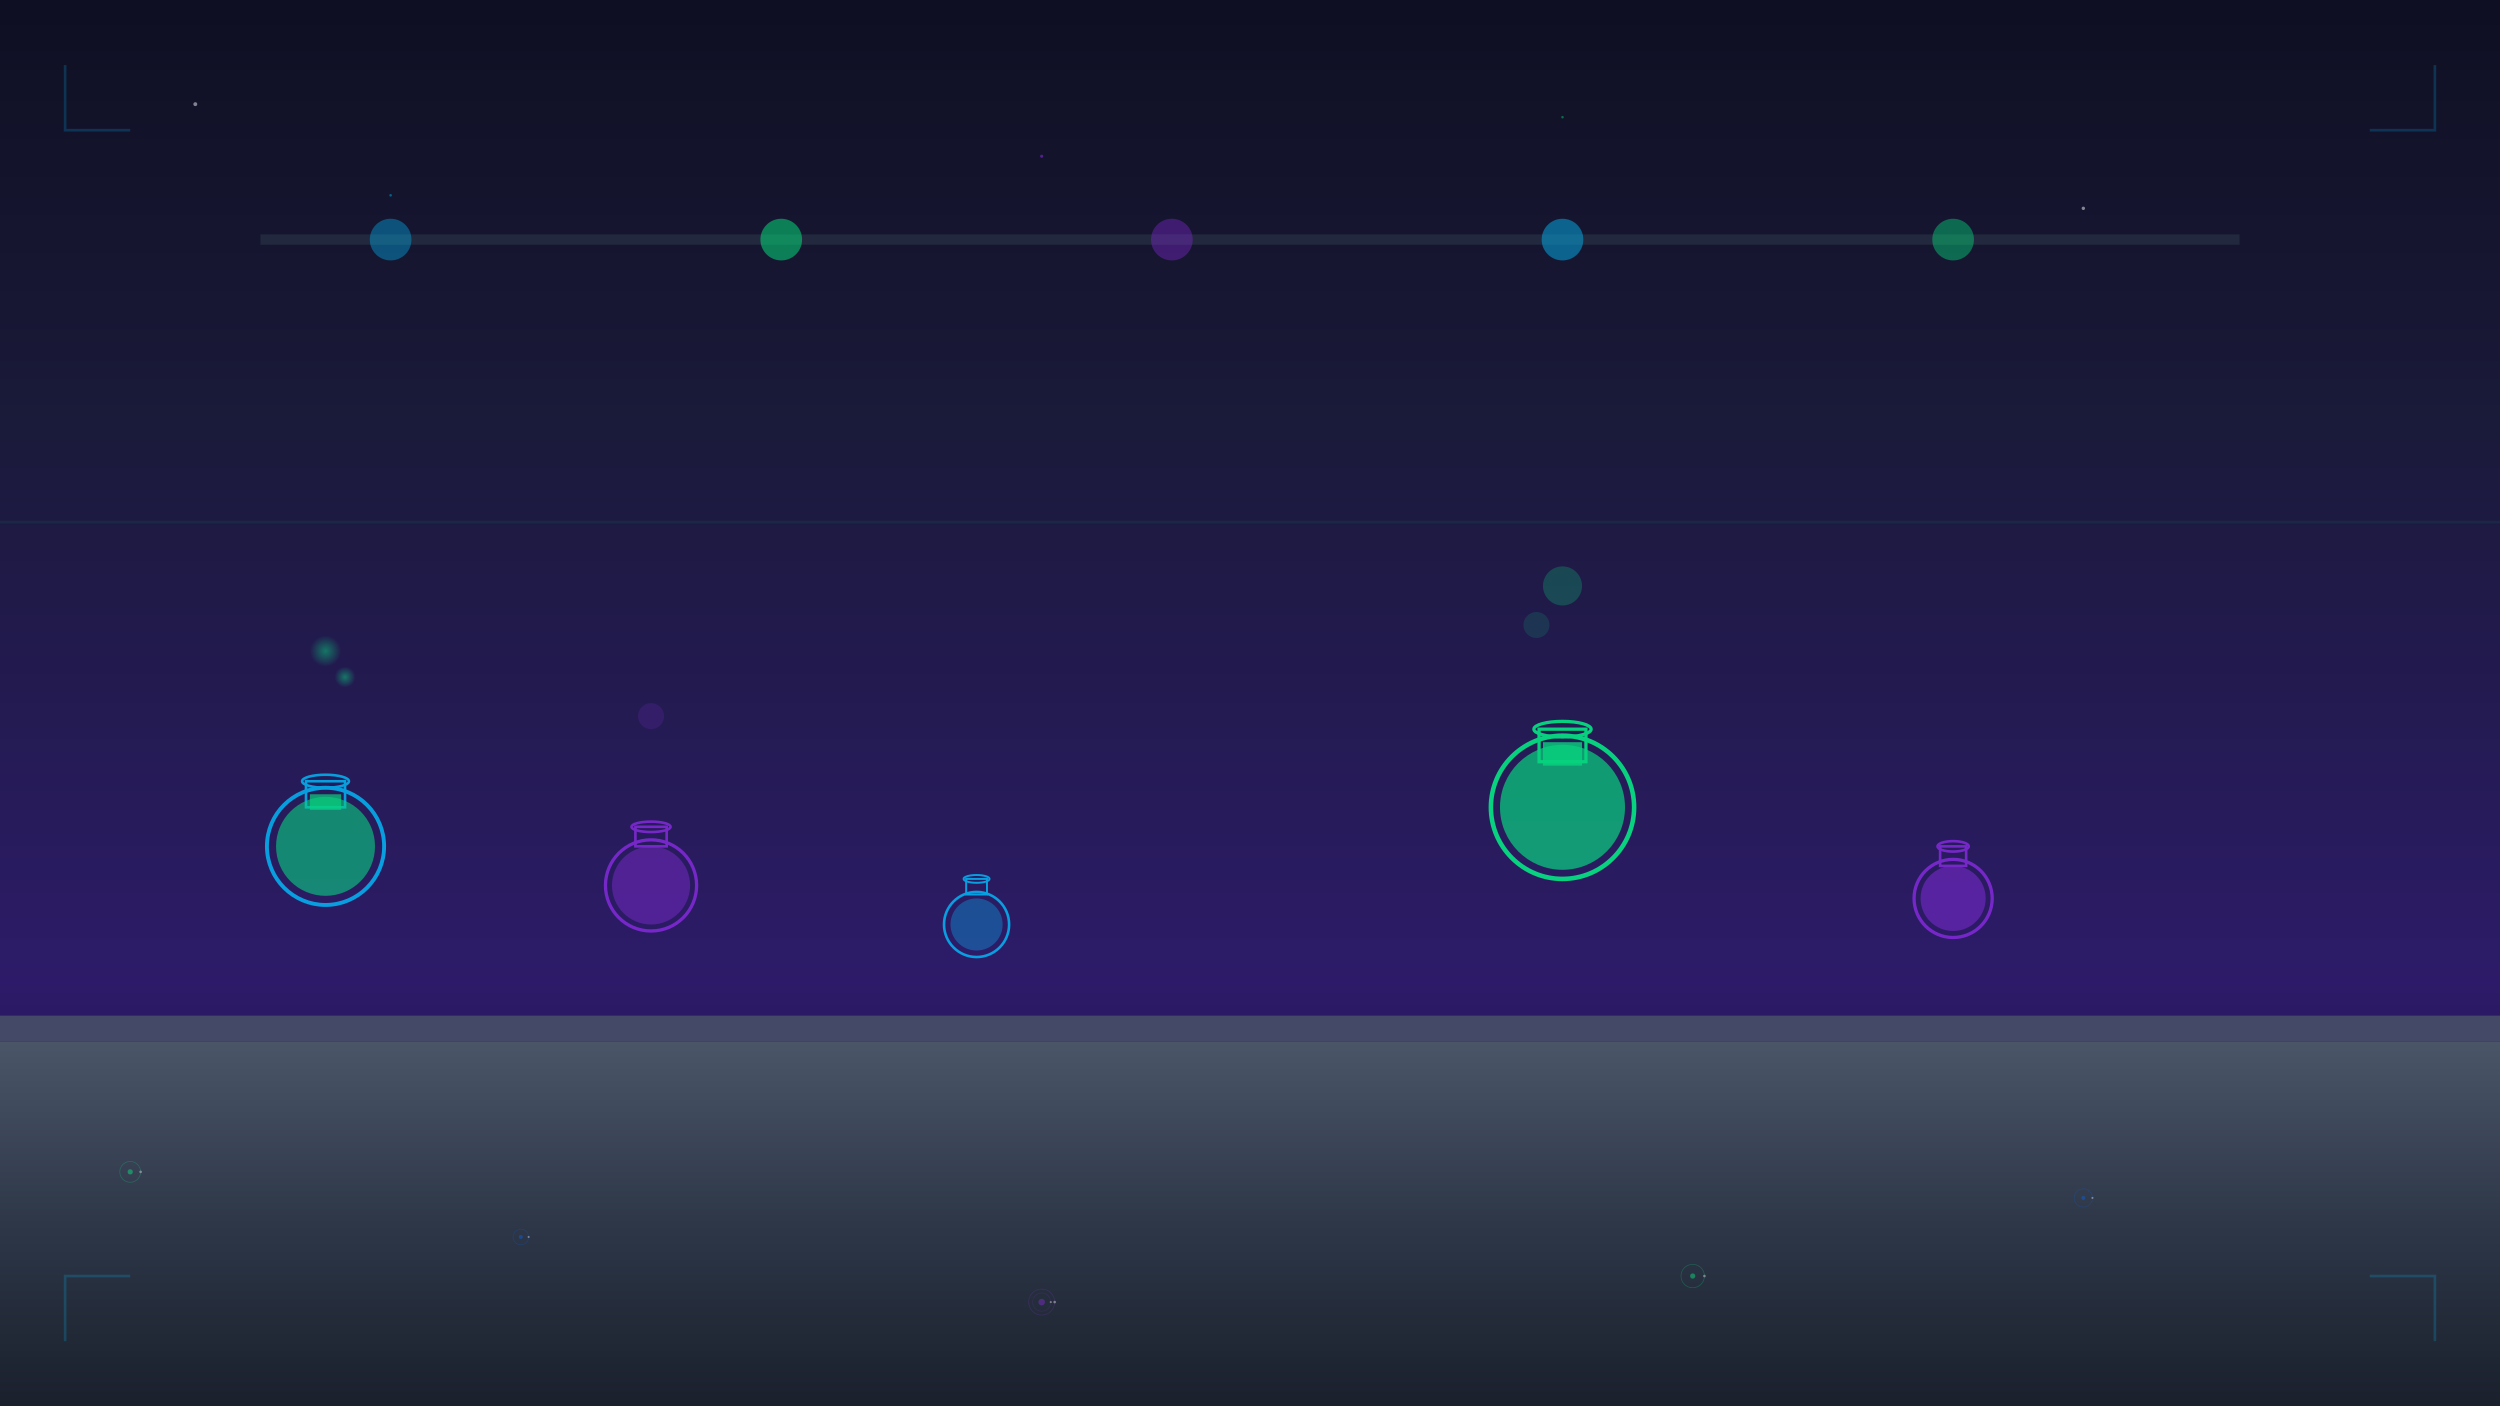 <svg xmlns="http://www.w3.org/2000/svg" viewBox="0 0 1920 1080" preserveAspectRatio="xMidYMid slice">
  <defs>
    <!-- Space laboratory gradient -->
    <linearGradient id="spaceGrad" x1="0%" y1="0%" x2="0%" y2="100%">
      <stop offset="0%" style="stop-color:#0f0f23"/>
      <stop offset="30%" style="stop-color:#1a1a3a"/>
      <stop offset="70%" style="stop-color:#2d1b69"/>
      <stop offset="100%" style="stop-color:#1a0033"/>
    </linearGradient>
    
    <!-- Laboratory bench gradient -->
    <linearGradient id="benchGrad" x1="0%" y1="0%" x2="0%" y2="100%">
      <stop offset="0%" style="stop-color:#4a5568"/>
      <stop offset="50%" style="stop-color:#2d3748"/>
      <stop offset="100%" style="stop-color:#1a202c"/>
    </linearGradient>
    
    <!-- Glow effects for equipment -->
    <filter id="equipmentGlow">
      <feGaussianBlur stdDeviation="4" result="coloredBlur"/>
      <feMerge> 
        <feMergeNode in="coloredBlur"/>
        <feMergeNode in="SourceGraphic"/>
      </feMerge>
    </filter>
    
    <!-- Stronger glow for lights -->
    <filter id="strongGlow">
      <feGaussianBlur stdDeviation="8" result="coloredBlur"/>
      <feMerge> 
        <feMergeNode in="coloredBlur"/>
        <feMergeNode in="SourceGraphic"/>
      </feMerge>
    </filter>
    
    <!-- Particle gradient -->
    <radialGradient id="particleGrad" cx="50%" cy="50%" r="50%">
      <stop offset="0%" style="stop-color:#00ff88;stop-opacity:1"/>
      <stop offset="100%" style="stop-color:#00ff88;stop-opacity:0"/>
    </radialGradient>
  </defs>
  
  <!-- Main space background -->
  <rect x="0" y="0" width="1920" height="1080" fill="url(#spaceGrad)"/>
  
  <!-- Stars in background -->
  <g opacity="0.6">
    <circle cx="150" cy="80" r="1.5" fill="#ffffff" opacity="0.8">
      <animate attributeName="opacity" values="0.8;0.3;0.8" dur="4s" repeatCount="indefinite"/>
    </circle>
    <circle cx="300" cy="150" r="1" fill="#00bfff" opacity="0.7">
      <animate attributeName="opacity" values="0.7;0.2;0.7" dur="5s" repeatCount="indefinite"/>
    </circle>
    <circle cx="800" cy="120" r="1.2" fill="#8a2be2" opacity="0.9">
      <animate attributeName="opacity" values="0.9;0.4;0.9" dur="3s" repeatCount="indefinite"/>
    </circle>
    <circle cx="1200" cy="90" r="1" fill="#00ff88" opacity="0.6">
      <animate attributeName="opacity" values="0.6;0.1;0.6" dur="6s" repeatCount="indefinite"/>
    </circle>
    <circle cx="1600" cy="160" r="1.3" fill="#ffffff" opacity="0.8">
      <animate attributeName="opacity" values="0.8;0.3;0.8" dur="4.5s" repeatCount="indefinite"/>
    </circle>
  </g>
  
  <!-- Laboratory bench structure -->
  <rect x="0" y="800" width="1920" height="280" fill="url(#benchGrad)"/>
  <rect x="0" y="780" width="1920" height="20" fill="#4a5568" opacity="0.8"/>
  
  <!-- Futuristic ceiling lights -->
  <g opacity="0.9">
    <rect x="200" y="180" width="1520" height="8" fill="#2d3748" opacity="0.6"/>
    <circle cx="300" cy="184" r="16" fill="#00bfff" opacity="0.4" filter="url(#strongGlow)">
      <animate attributeName="opacity" values="0.4;0.7;0.4" dur="3s" repeatCount="indefinite"/>
    </circle>
    <circle cx="600" cy="184" r="16" fill="#00ff88" opacity="0.5" filter="url(#strongGlow)">
      <animate attributeName="opacity" values="0.5;0.8;0.5" dur="2.5s" repeatCount="indefinite"/>
    </circle>
    <circle cx="900" cy="184" r="16" fill="#8a2be2" opacity="0.4" filter="url(#strongGlow)">
      <animate attributeName="opacity" values="0.4;0.6;0.4" dur="4s" repeatCount="indefinite"/>
    </circle>
    <circle cx="1200" cy="184" r="16" fill="#00bfff" opacity="0.5" filter="url(#strongGlow)">
      <animate attributeName="opacity" values="0.5;0.8;0.5" dur="3.5s" repeatCount="indefinite"/>
    </circle>
    <circle cx="1500" cy="184" r="16" fill="#00ff88" opacity="0.4" filter="url(#strongGlow)">
      <animate attributeName="opacity" values="0.4;0.7;0.4" dur="2.8s" repeatCount="indefinite"/>
    </circle>
  </g>
  
  <!-- Laboratory equipment on bench -->
  <g opacity="0.8">
    <!-- Large beaker 1 -->
    <g transform="translate(250, 550)">
      <circle cx="0" cy="100" r="45" fill="none" stroke="#00bfff" stroke-width="3" filter="url(#equipmentGlow)"/>
      <rect x="-15" y="50" width="30" height="20" fill="none" stroke="#00bfff" stroke-width="2"/>
      <ellipse cx="0" cy="50" rx="18" ry="5" fill="none" stroke="#00bfff" stroke-width="2"/>
      
      <!-- Glowing liquid -->
      <circle cx="0" cy="100" r="38" fill="#00ff88" opacity="0.6" filter="url(#equipmentGlow)">
        <animate attributeName="opacity" values="0.6;0.9;0.6" dur="3s" repeatCount="indefinite"/>
        <animate attributeName="r" values="38;40;38" dur="4s" repeatCount="indefinite"/>
      </circle>
      
      <!-- Liquid in neck -->
      <rect x="-12" y="60" width="24" height="12" fill="#00ff88" opacity="0.7">
        <animate attributeName="height" values="12;16;12" dur="2.5s" repeatCount="indefinite"/>
      </rect>
    </g>
    
    <!-- Medium beaker 2 -->
    <g transform="translate(500, 600)">
      <circle cx="0" cy="80" r="35" fill="none" stroke="#8a2be2" stroke-width="2.5" filter="url(#equipmentGlow)"/>
      <rect x="-12" y="35" width="24" height="15" fill="none" stroke="#8a2be2" stroke-width="2"/>
      <ellipse cx="0" cy="35" rx="15" ry="4" fill="none" stroke="#8a2be2" stroke-width="2"/>
      
      <!-- Purple liquid -->
      <circle cx="0" cy="80" r="30" fill="#8a2be2" opacity="0.5" filter="url(#equipmentGlow)">
        <animate attributeName="opacity" values="0.5;0.8;0.5" dur="4s" repeatCount="indefinite"/>
      </circle>
    </g>
    
    <!-- Small beaker 3 -->
    <g transform="translate(750, 650)">
      <circle cx="0" cy="60" r="25" fill="none" stroke="#00bfff" stroke-width="2" filter="url(#equipmentGlow)"/>
      <rect x="-8" y="25" width="16" height="12" fill="none" stroke="#00bfff" stroke-width="1.5"/>
      <ellipse cx="0" cy="25" rx="10" ry="3" fill="none" stroke="#00bfff" stroke-width="1.5"/>
      
      <!-- Blue liquid -->
      <circle cx="0" cy="60" r="20" fill="#00bfff" opacity="0.4" filter="url(#equipmentGlow)">
        <animate attributeName="opacity" values="0.4;0.7;0.4" dur="2s" repeatCount="indefinite"/>
      </circle>
    </g>
    
    <!-- Large equipment 4 -->
    <g transform="translate(1200, 500)">
      <circle cx="0" cy="120" r="55" fill="none" stroke="#00ff88" stroke-width="3.5" filter="url(#equipmentGlow)"/>
      <rect x="-18" y="60" width="36" height="25" fill="none" stroke="#00ff88" stroke-width="2.5"/>
      <ellipse cx="0" cy="60" rx="22" ry="6" fill="none" stroke="#00ff88" stroke-width="2.5"/>
      
      <!-- Bright green liquid -->
      <circle cx="0" cy="120" r="48" fill="#00ff88" opacity="0.7" filter="url(#equipmentGlow)">
        <animate attributeName="opacity" values="0.7;1;0.7" dur="2.5s" repeatCount="indefinite"/>
        <animate attributeName="r" values="48;50;48" dur="3s" repeatCount="indefinite"/>
      </circle>
      
      <!-- Liquid in neck -->
      <rect x="-15" y="70" width="30" height="18" fill="#00ff88" opacity="0.8">
        <animate attributeName="height" values="18;22;18" dur="3s" repeatCount="indefinite"/>
      </rect>
    </g>
    
    <!-- Smaller equipment 5 -->
    <g transform="translate(1500, 620)">
      <circle cx="0" cy="70" r="30" fill="none" stroke="#8a2be2" stroke-width="2.5" filter="url(#equipmentGlow)"/>
      <rect x="-10" y="30" width="20" height="15" fill="none" stroke="#8a2be2" stroke-width="2"/>
      <ellipse cx="0" cy="30" rx="12" ry="4" fill="none" stroke="#8a2be2" stroke-width="2"/>
      
      <!-- Purple liquid -->
      <circle cx="0" cy="70" r="25" fill="#8a2be2" opacity="0.6" filter="url(#equipmentGlow)">
        <animate attributeName="opacity" values="0.6;0.9;0.6" dur="3.5s" repeatCount="indefinite"/>
      </circle>
    </g>
  </g>
  
  <!-- Vapor effects rising from beakers -->
  <g opacity="0.4">
    <!-- Vapor from beaker 1 -->
    <g>
      <circle cx="250" cy="500" r="12" fill="url(#particleGrad)">
        <animate attributeName="cy" values="500;200;500" dur="8s" repeatCount="indefinite"/>
        <animate attributeName="opacity" values="0.4;0.1;0.4" dur="8s" repeatCount="indefinite"/>
        <animate attributeName="r" values="12;20;12" dur="8s" repeatCount="indefinite"/>
      </circle>
      <circle cx="265" cy="520" r="8" fill="url(#particleGrad)">
        <animate attributeName="cy" values="520;220;520" dur="9s" repeatCount="indefinite"/>
        <animate attributeName="opacity" values="0.3;0.05;0.3" dur="9s" repeatCount="indefinite"/>
        <animate attributeName="r" values="8;15;8" dur="9s" repeatCount="indefinite"/>
      </circle>
    </g>
    
    <!-- Vapor from beaker 4 -->
    <g>
      <circle cx="1200" cy="450" r="15" fill="#00ff88" opacity="0.5">
        <animate attributeName="cy" values="450;150;450" dur="10s" repeatCount="indefinite"/>
        <animate attributeName="opacity" values="0.5;0.1;0.5" dur="10s" repeatCount="indefinite"/>
        <animate attributeName="r" values="15;25;15" dur="10s" repeatCount="indefinite"/>
      </circle>
      <circle cx="1180" cy="480" r="10" fill="#00ff88" opacity="0.3">
        <animate attributeName="cy" values="480;180;480" dur="12s" repeatCount="indefinite"/>
        <animate attributeName="opacity" values="0.3;0.05;0.3" dur="12s" repeatCount="indefinite"/>
        <animate attributeName="r" values="10;18;10" dur="12s" repeatCount="indefinite"/>
      </circle>
    </g>
    
    <!-- Vapor from beaker 2 -->
    <g>
      <circle cx="500" cy="550" r="10" fill="#8a2be2" opacity="0.4">
        <animate attributeName="cy" values="550;250;550" dur="7s" repeatCount="indefinite"/>
        <animate attributeName="opacity" values="0.4;0.08;0.4" dur="7s" repeatCount="indefinite"/>
        <animate attributeName="r" values="10;16;10" dur="7s" repeatCount="indefinite"/>
      </circle>
    </g>
  </g>
  
  <!-- Floating atoms in the air -->
  <g opacity="0.4">
    <!-- Atom 1 -->
    <g transform="translate(100, 900)">
      <g>
        <animateTransform attributeName="transform" type="translate" 
                         values="100,900; 150,100; 100,900" dur="15s" repeatCount="indefinite"/>
        <animate attributeName="opacity" values="0.4;0.8;0.4" dur="15s" repeatCount="indefinite"/>
        
        <!-- Nucleus -->
        <circle cx="0" cy="0" r="2" fill="#00ff88" filter="url(#strongGlow)"/>
        
        <!-- Electron orbit -->
        <ellipse cx="0" cy="0" rx="8" ry="8" fill="none" stroke="#00ff88" stroke-width="0.5" opacity="0.6">
          <animateTransform attributeName="transform" type="rotate" 
                           values="0; 360" dur="3s" repeatCount="indefinite"/>
        </ellipse>
        
        <!-- Electron -->
        <circle cx="8" cy="0" r="1" fill="#ffffff">
          <animateTransform attributeName="transform" type="rotate" 
                           values="0; 360" dur="3s" repeatCount="indefinite"/>
        </circle>
      </g>
    </g>
    
    <!-- Atom 2 -->
    <g transform="translate(400, 950)">
      <g>
        <animateTransform attributeName="transform" type="translate" 
                         values="400,950; 380,150; 400,950" dur="18s" repeatCount="indefinite"/>
        <animate attributeName="opacity" values="0.3;0.7;0.3" dur="18s" repeatCount="indefinite"/>
        
        <!-- Nucleus -->
        <circle cx="0" cy="0" r="1.5" fill="#0066ff" filter="url(#strongGlow)"/>
        
        <!-- Electron orbit -->
        <ellipse cx="0" cy="0" rx="6" ry="6" fill="none" stroke="#0066ff" stroke-width="0.5" opacity="0.6">
          <animateTransform attributeName="transform" type="rotate" 
                           values="360; 0" dur="2.5s" repeatCount="indefinite"/>
        </ellipse>
        
        <!-- Electron -->
        <circle cx="6" cy="0" r="0.8" fill="#ffffff">
          <animateTransform attributeName="transform" type="rotate" 
                           values="360; 0" dur="2.5s" repeatCount="indefinite"/>
        </circle>
      </g>
    </g>
    
    <!-- Atom 3 -->
    <g transform="translate(800, 1000)">
      <g>
        <animateTransform attributeName="transform" type="translate" 
                         values="800,1000; 820,200; 800,1000" dur="20s" repeatCount="indefinite"/>
        <animate attributeName="opacity" values="0.3;0.6;0.3" dur="20s" repeatCount="indefinite"/>
        
        <!-- Nucleus -->
        <circle cx="0" cy="0" r="2.5" fill="#8a2be2" filter="url(#strongGlow)"/>
        
        <!-- Electron orbit 1 -->
        <ellipse cx="0" cy="0" rx="10" ry="10" fill="none" stroke="#8a2be2" stroke-width="0.5" opacity="0.6">
          <animateTransform attributeName="transform" type="rotate" 
                           values="0; 360" dur="4s" repeatCount="indefinite"/>
        </ellipse>
        
        <!-- Electron orbit 2 -->
        <ellipse cx="0" cy="0" rx="7" ry="7" fill="none" stroke="#8a2be2" stroke-width="0.5" opacity="0.4">
          <animateTransform attributeName="transform" type="rotate" 
                           values="360; 0" dur="3s" repeatCount="indefinite"/>
        </ellipse>
        
        <!-- Electrons -->
        <circle cx="10" cy="0" r="1" fill="#ffffff">
          <animateTransform attributeName="transform" type="rotate" 
                           values="0; 360" dur="4s" repeatCount="indefinite"/>
        </circle>
        <circle cx="7" cy="0" r="0.8" fill="#ffffff">
          <animateTransform attributeName="transform" type="rotate" 
                           values="360; 0" dur="3s" repeatCount="indefinite"/>
        </circle>
      </g>
    </g>
    
    <!-- Atom 4 -->
    <g transform="translate(1300, 980)">
      <g>
        <animateTransform attributeName="transform" type="translate" 
                         values="1300,980; 1280,180; 1300,980" dur="16s" repeatCount="indefinite"/>
        <animate attributeName="opacity" values="0.3;0.9;0.3" dur="16s" repeatCount="indefinite"/>
        
        <!-- Nucleus -->
        <circle cx="0" cy="0" r="2" fill="#00ff88" filter="url(#strongGlow)"/>
        
        <!-- Electron orbit -->
        <ellipse cx="0" cy="0" rx="9" ry="9" fill="none" stroke="#00ff88" stroke-width="0.5" opacity="0.6">
          <animateTransform attributeName="transform" type="rotate" 
                           values="0; 360" dur="3.5s" repeatCount="indefinite"/>
        </ellipse>
        
        <!-- Electron -->
        <circle cx="9" cy="0" r="1" fill="#ffffff">
          <animateTransform attributeName="transform" type="rotate" 
                           values="0; 360" dur="3.5s" repeatCount="indefinite"/>
        </circle>
      </g>
    </g>
    
    <!-- Atom 5 -->
    <g transform="translate(1600, 920)">
      <g>
        <animateTransform attributeName="transform" type="translate" 
                         values="1600,920; 1620,120; 1600,920" dur="22s" repeatCount="indefinite"/>
        <animate attributeName="opacity" values="0.3;0.8;0.3" dur="22s" repeatCount="indefinite"/>
        
        <!-- Nucleus -->
        <circle cx="0" cy="0" r="1.5" fill="#0066ff" filter="url(#strongGlow)"/>
        
        <!-- Electron orbit -->
        <ellipse cx="0" cy="0" rx="7" ry="7" fill="none" stroke="#0066ff" stroke-width="0.5" opacity="0.6">
          <animateTransform attributeName="transform" type="rotate" 
                           values="360; 0" dur="2.8s" repeatCount="indefinite"/>
        </ellipse>
        
        <!-- Electron -->
        <circle cx="7" cy="0" r="0.8" fill="#ffffff">
          <animateTransform attributeName="transform" type="rotate" 
                           values="360; 0" dur="2.8s" repeatCount="indefinite"/>
        </circle>
      </g>
    </g>
  </g>
  
  <!-- Futuristic HUD elements -->
  <g opacity="0.2">
    <!-- Corner brackets -->
    <g stroke="#00bfff" stroke-width="2" fill="none">
      <path d="M50 50 L50 100 L100 100"/>
      <path d="M1870 50 L1870 100 L1820 100"/>
      <path d="M50 1030 L50 980 L100 980"/>
      <path d="M1870 1030 L1870 980 L1820 980"/>
    </g>
    
    <!-- Scanning lines -->
    <rect x="0" y="400" width="1920" height="2" fill="#00ff88" opacity="0.3">
      <animate attributeName="y" values="400;600;400" dur="6s" repeatCount="indefinite"/>
      <animate attributeName="opacity" values="0.3;0.1;0.3" dur="6s" repeatCount="indefinite"/>
    </rect>
  </g>
</svg>